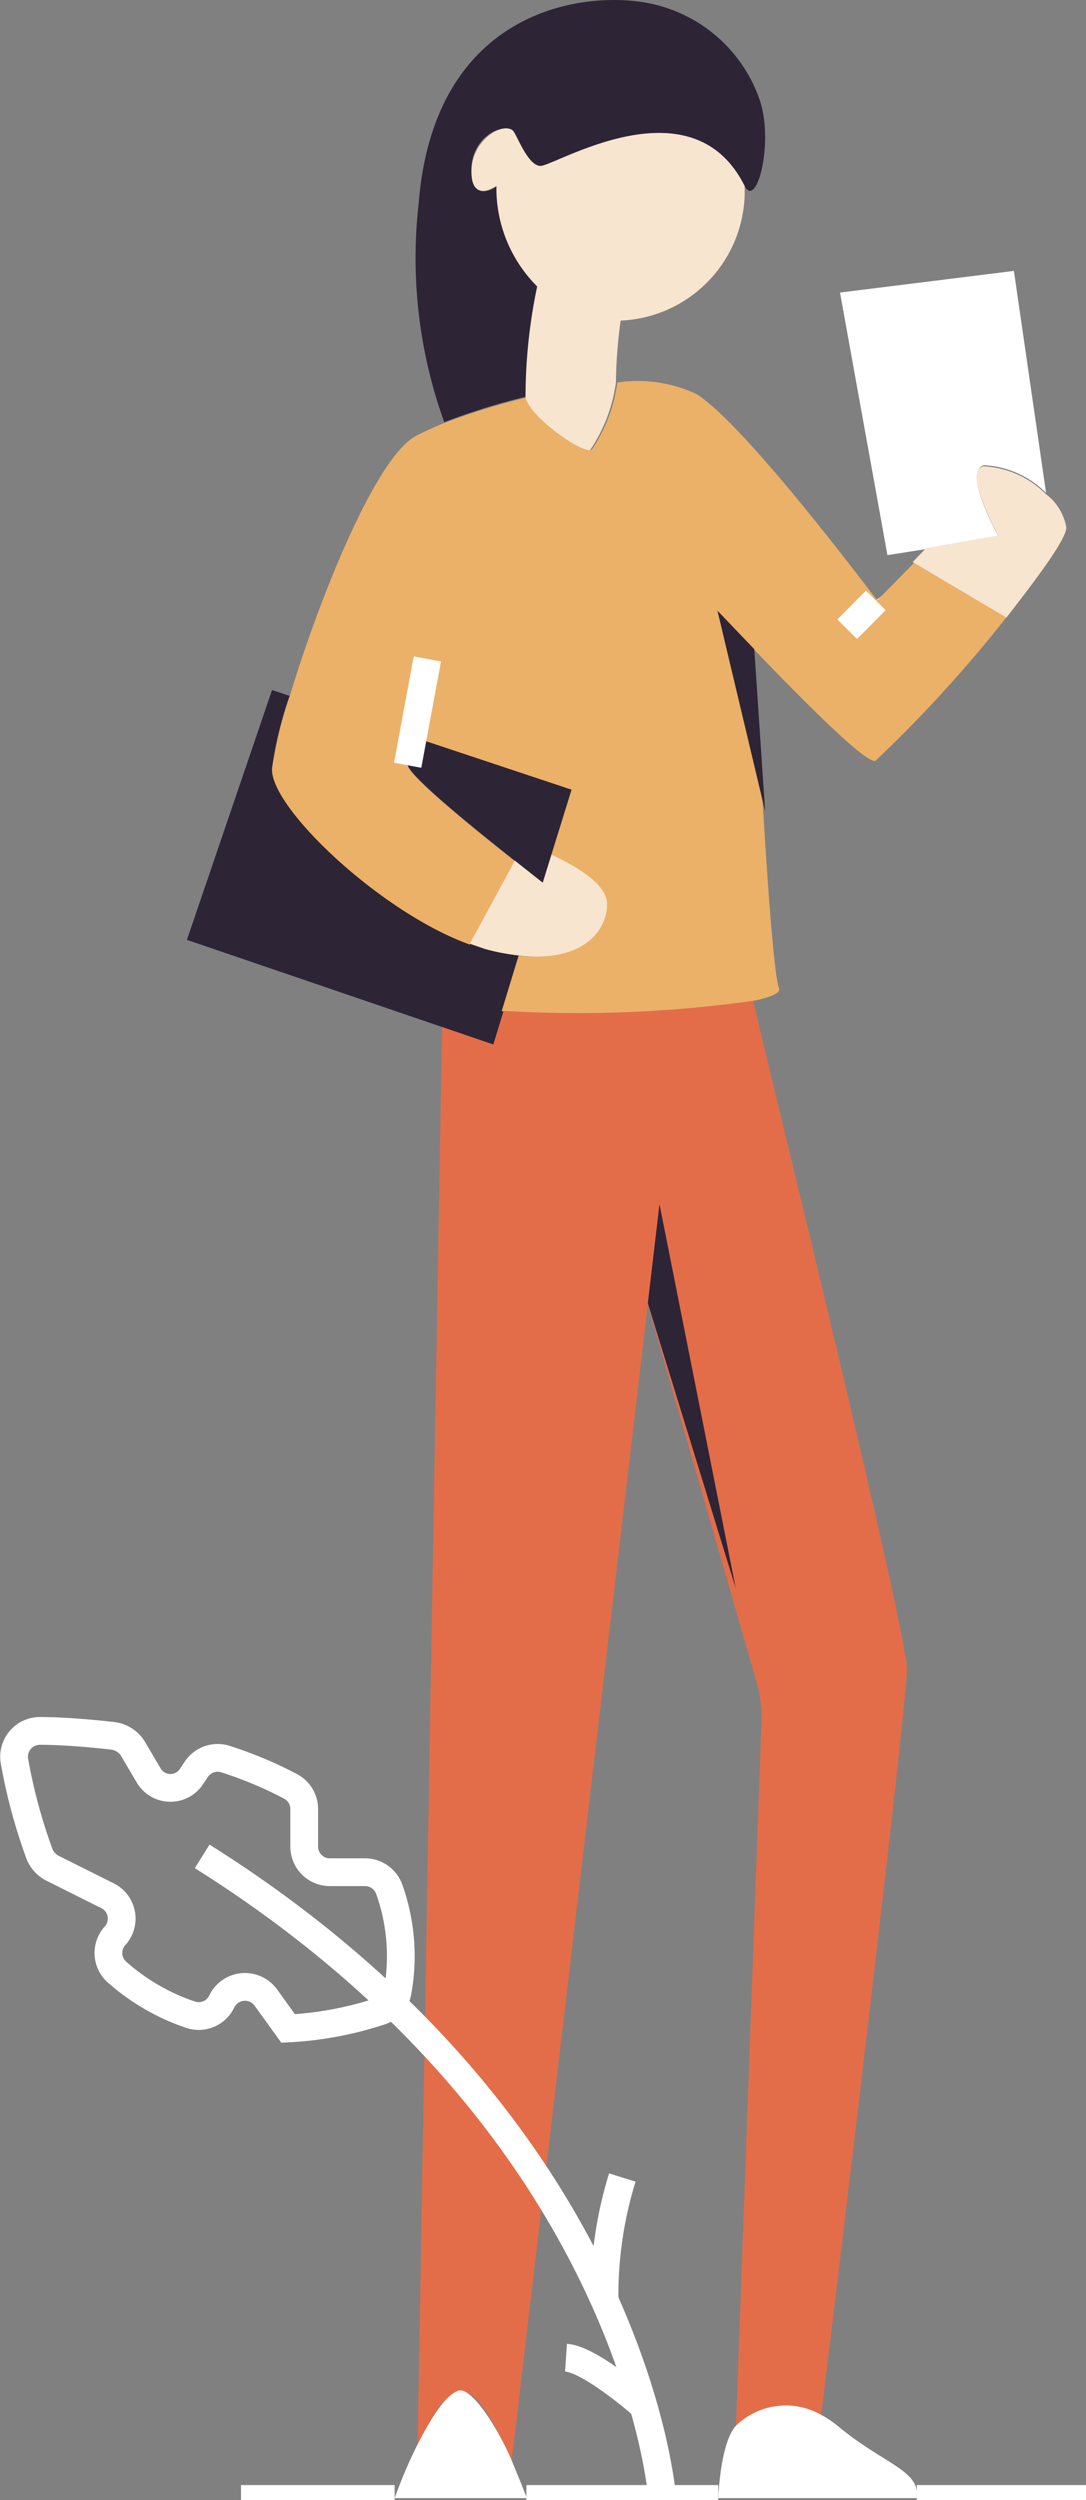 <svg xmlns="http://www.w3.org/2000/svg" viewBox="0 0 39.16 90.07"><rect x="0" y="0" width="39.16" height="90.07" fill="#808080" stroke="none"/><defs><style>.manager-cls-1{fill:#2d2435;}.manager-cls-2{fill:none;stroke:#fff;stroke-miterlimit:10;}.manager-cls-3{fill:#ebb168;}.manager-cls-4{fill:#fff;}.manager-cls-5{fill:#f7e5d0;}.manager-cls-6{fill:#e46d49;}</style></defs><title>Manager1</title><g id="მენეჯერი"><path class="manager-cls-1" d="M26.85,6.7C25,3,20.34,5.78,19.53,6c-.49.11-.92-1.15-1.06-1.27C18.09,4.39,16.94,5,17,6.19s.92.51.92.51a5,5,0,0,0,1.47,3.59,19.4,19.4,0,0,0-.42,4,23.67,23.67,0,0,0-2.95.92,17.4,17.4,0,0,1-.92-7.91C15.7-.08,21.71-.45,23.89.24a5.31,5.31,0,0,1,3.53,3.44C27.89,5.21,27.28,7.53,26.85,6.7Z"/><path class="manager-cls-2" d="M31.58,21.63l.41.55"/><path class="manager-cls-2" d="M15.41,25.37a11.87,11.87,0,0,0-.51,1.2"/><path class="manager-cls-2" d="M20.06,32.11l-.49-.29"/><path class="manager-cls-1" d="M18.77,34.43l-.61,2-.37,1.21L15.94,37l-9.2-3.14,3.07-9,.63.21a13.8,13.8,0,0,0-.63,2.59c-.07,1.39,3.92,5.18,7.13,6.33l.55.17A7.85,7.85,0,0,0,18.77,34.43Z"/><path class="manager-cls-2" d="M36,19.32c.17.32.3.54.3.54"/><path class="manager-cls-3" d="M36.29,22.24a48.51,48.51,0,0,1-4.72,5.17c-.35.13-2.8-2.37-4.37-4,0,0,.55,11.34.89,12.19.07.18-.31.34-1,.47a45.76,45.76,0,0,1-9,.36l.61-2c2.3.24,3.09-.94,3.12-1.85,0-.76-1.27-1.45-2-1.78h0l.73-2.35L14.9,26.57a2.73,2.73,0,0,0-.2,1c.05.4,2.42,2.32,3.87,3.46l-1.63,3c-3.21-1.15-7.2-4.94-7.13-6.33a13.8,13.8,0,0,1,.63-2.59c1-3.34,3.07-8.6,4.55-9.4.27-.14.61-.3,1-.46A23.67,23.67,0,0,1,19,14.32c.19.76,2.1,2,2.34,1.88a5.72,5.72,0,0,0,.92-2.42,5,5,0,0,1,2.86.42c1.58,1,5.27,5.8,6.51,7.43l1.33-1.35Z"/><path class="manager-cls-1" d="M27.2,23.39,25.87,22l1.72,7.23Z"/><path class="manager-cls-4" d="M36,19.32l-2.6.46L32,20l-1.71-9.46,6.27-.78,1.16,8a3.4,3.4,0,0,0-2.24-1C34.84,16.94,35.55,18.48,36,19.32Z"/><path class="manager-cls-5" d="M38.45,19c0,.42-1,1.76-2.16,3.25l-3.38-2,.48-.5,2.6-.46c-.44-.84-1.15-2.38-.52-2.49a3.4,3.4,0,0,1,2.24,1A1.9,1.9,0,0,1,38.45,19Z"/><line class="manager-cls-2" x1="31.58" y1="21.63" x2="30.55" y2="22.67"/><path class="manager-cls-5" d="M21.89,32.58c0,.91-.82,2.09-3.12,1.85a7.85,7.85,0,0,1-1.28-.24L16.94,34l1.63-3,1,.79.31-1C20.62,31.13,21.91,31.82,21.89,32.58Z"/><path class="manager-cls-1" d="M20.61,28.45l-.73,2.35h0l-.31,1-1-.79c-1.45-1.14-3.82-3.06-3.87-3.46a2.73,2.73,0,0,1,.2-1Z"/><path class="manager-cls-5" d="M26.85,6.7a4.67,4.67,0,0,1-4.47,4.85,17.21,17.21,0,0,0-.17,2.23,5.72,5.72,0,0,1-.92,2.42c-.24.16-2.15-1.12-2.34-1.88a19.4,19.4,0,0,1,.42-4A5,5,0,0,1,17.9,6.7S17,7.33,17,6.19s1.11-1.8,1.49-1.49c.14.12.57,1.38,1.06,1.27C20.34,5.78,25,3,26.85,6.7Z"/><line class="manager-cls-2" x1="39.16" y1="90.03" x2="33.06" y2="90.03"/><line class="manager-cls-2" x1="14.23" y1="90.03" x2="8.69" y2="90.03"/><path class="manager-cls-6" d="M32.7,60.14c0,1.33-2.48,21.9-3.09,26.87a2.58,2.58,0,0,0-3.07.41L27.46,62a4.79,4.79,0,0,0-.18-1.41L23.36,47,18.45,88.67c-.51-1.19-1.3-2.71-1.92-2.51s-1,1-1.47,1.93L15.94,37l1.85.63.37-1.21a45.76,45.76,0,0,0,9-.36C27.16,36.2,32.7,58.63,32.7,60.14Z"/><line class="manager-cls-2" x1="25.9" y1="90.03" x2="18.98" y2="90.03"/><polygon class="manager-cls-1" points="23.36 46.95 23.78 43.38 26.53 57.22 23.36 46.95"/><path class="manager-cls-4" d="M19,90H14.23s.35-1,.83-1.94,1-1.78,1.47-1.93,1.41,1.32,1.92,2.51h0C18.77,89.41,19,90,19,90Z"/><path class="manager-cls-4" d="M33.06,90H25.9s.07-2,.64-2.61A2.58,2.58,0,0,1,29.61,87a3.62,3.62,0,0,1,.61.41C31.85,88.77,33.2,89,33.06,90Z"/><line class="manager-cls-2" x1="14.7" y1="27.57" x2="15.41" y2="23.74"/><path class="manager-cls-2" d="M23.88,90S22.93,76.7,7.29,66.88"/><path class="manager-cls-2" d="M23.2,86.68S21.3,85,20.41,84.94"/><path class="manager-cls-2" d="M21.8,82.9a14.32,14.32,0,0,1,.64-4.45"/><path class="manager-cls-2" d="M14.34,71.74a.91.91,0,0,1-.63.72,12.61,12.61,0,0,1-3.32.62h0L9.61,72A.93.93,0,0,0,8,72.1v0a.92.92,0,0,1-1.14.48,7.69,7.69,0,0,1-2.64-1.53.92.92,0,0,1-.07-1.31h0a.92.92,0,0,0-.27-1.44l-2-1a1,1,0,0,1-.45-.49,19.66,19.66,0,0,1-.91-3.37.93.93,0,0,1,.93-1.08c.67,0,1.59.06,2.64.18a1,1,0,0,1,.69.44l.59,1a.91.91,0,0,0,1.55,0l.16-.24a.93.93,0,0,1,1-.38,14.34,14.34,0,0,1,2.4,1,.92.92,0,0,1,.49.82v1.35a.92.92,0,0,0,.92.92h1.27a.93.93,0,0,1,.87.6A7.17,7.17,0,0,1,14.34,71.74Z"/></g></svg>